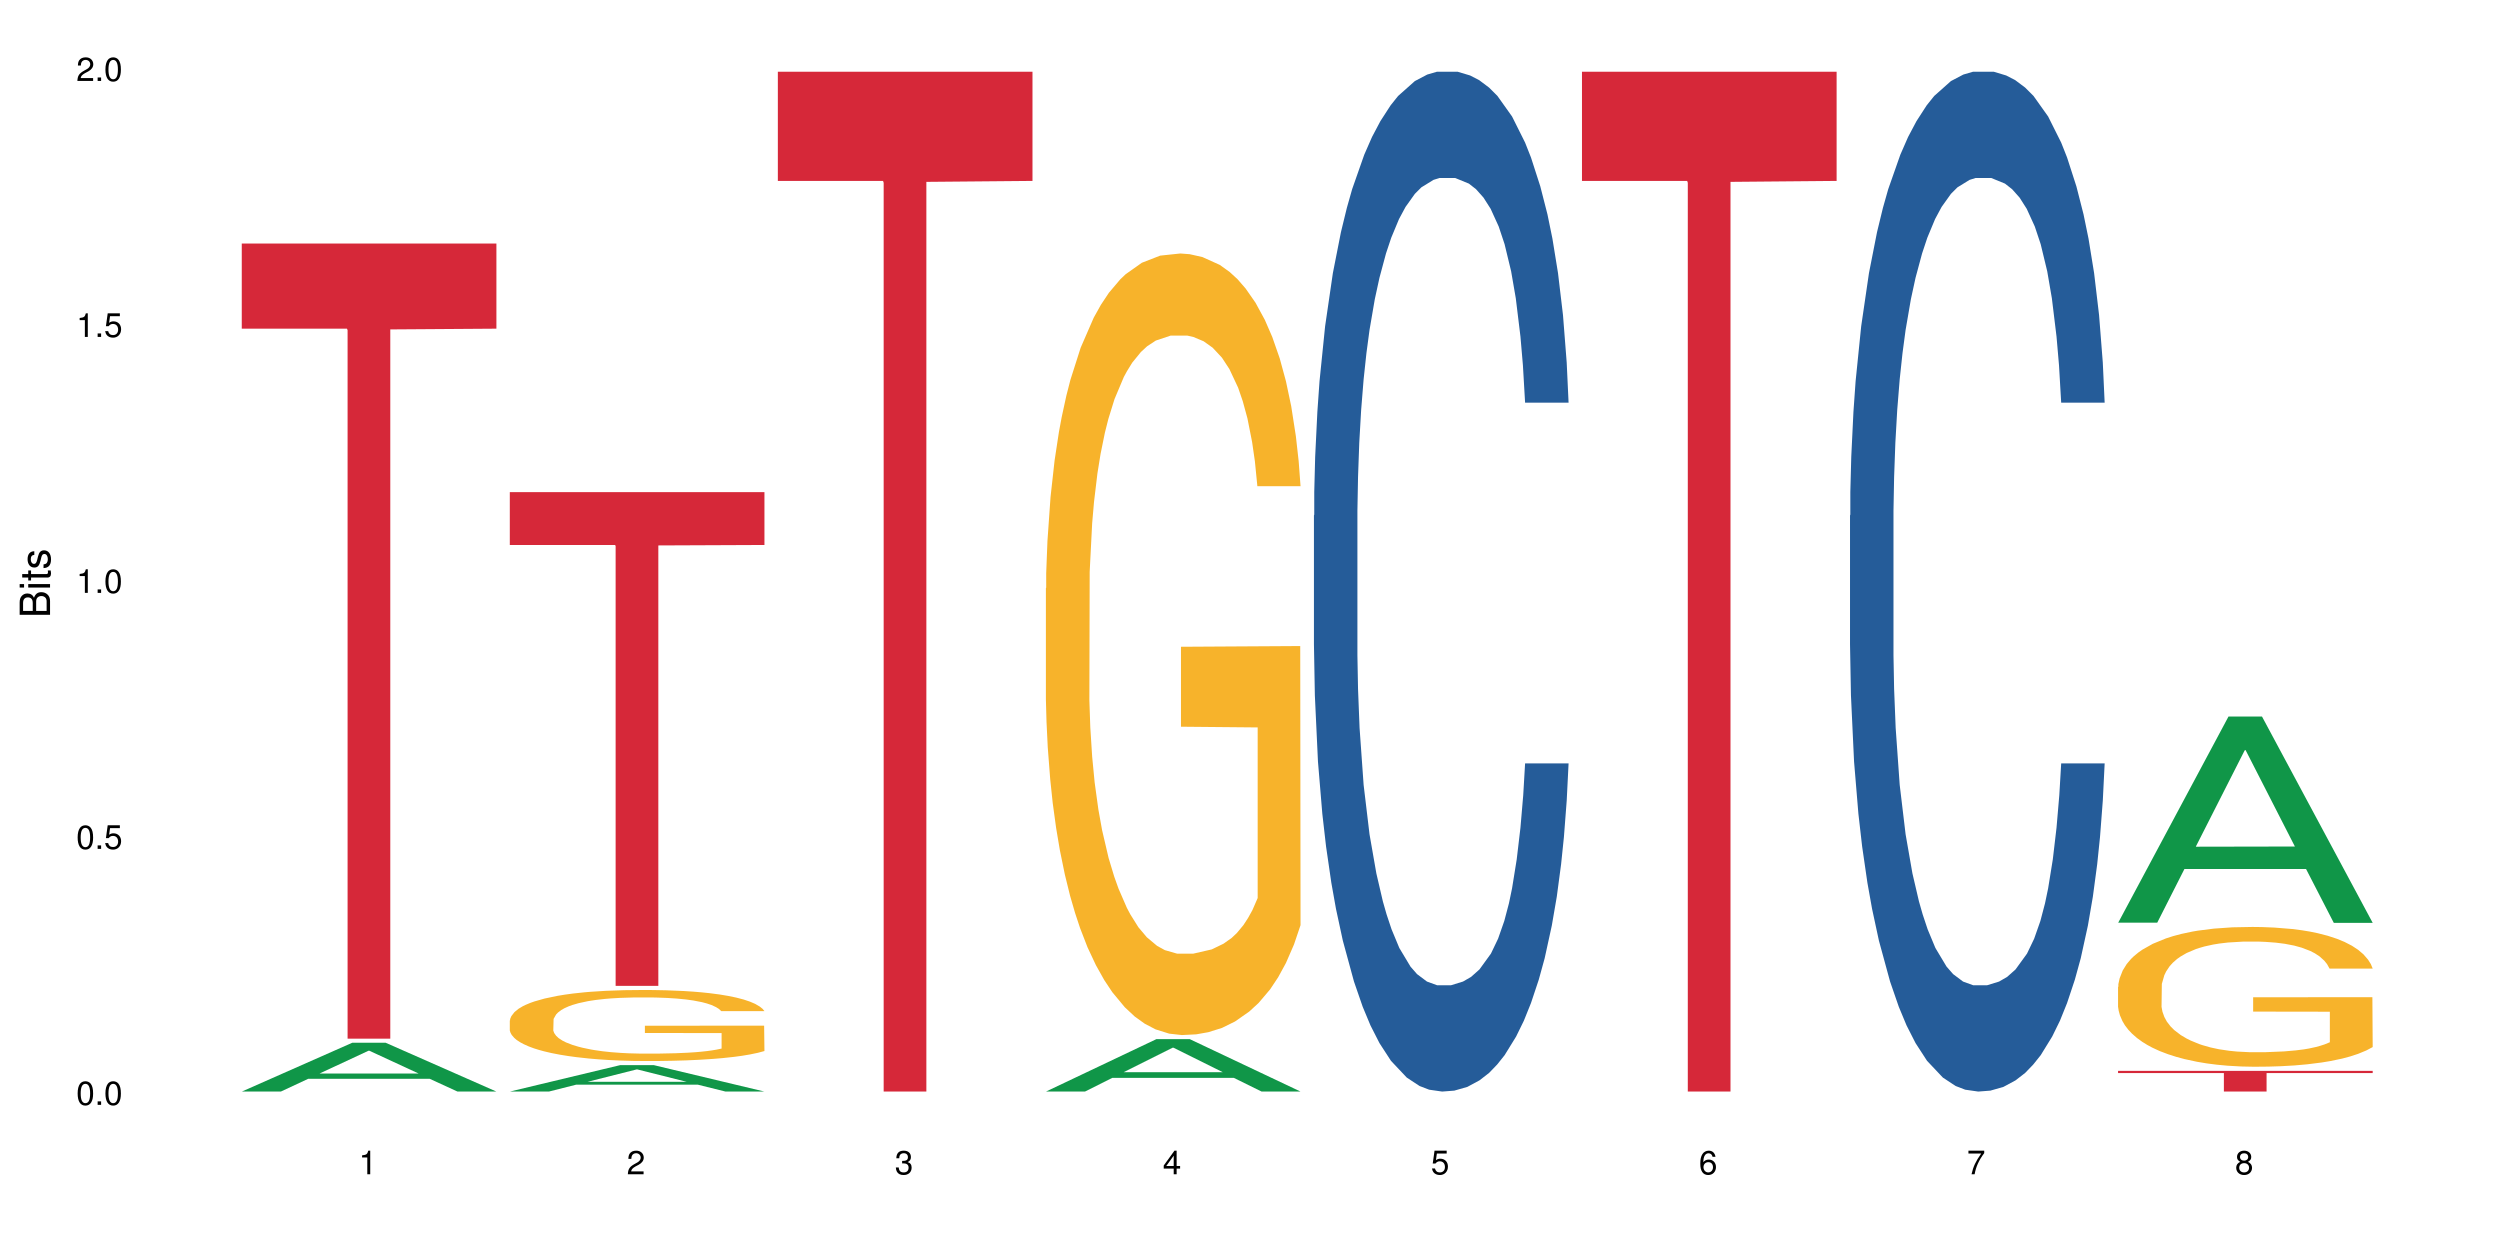 <?xml version="1.0" encoding="UTF-8"?>
<svg xmlns="http://www.w3.org/2000/svg" xmlns:xlink="http://www.w3.org/1999/xlink" width="720pt" height="360pt" viewBox="0 0 720 360" version="1.1">
<defs>
<g>
<symbol overflow="visible" id="glyph0-0">
<path style="stroke:none;" d=""/>
</symbol>
<symbol overflow="visible" id="glyph0-1">
<path style="stroke:none;" d="M 2.641 -6.797 C 2 -6.797 1.422 -6.531 1.078 -6.047 C 0.641 -5.453 0.406 -4.547 0.406 -3.297 C 0.406 -1 1.188 0.219 2.641 0.219 C 4.078 0.219 4.859 -1 4.859 -3.234 C 4.859 -4.562 4.656 -5.438 4.203 -6.047 C 3.844 -6.531 3.281 -6.797 2.641 -6.797 Z M 2.641 -6.047 C 3.547 -6.047 4 -5.125 4 -3.312 C 4 -1.375 3.562 -0.484 2.625 -0.484 C 1.734 -0.484 1.281 -1.422 1.281 -3.281 C 1.281 -5.141 1.734 -6.047 2.641 -6.047 Z M 2.641 -6.047 "/>
</symbol>
<symbol overflow="visible" id="glyph0-2">
<path style="stroke:none;" d="M 1.828 -1 L 0.828 -1 L 0.828 0 L 1.828 0 Z M 1.828 -1 "/>
</symbol>
<symbol overflow="visible" id="glyph0-3">
<path style="stroke:none;" d="M 4.562 -6.797 L 1.062 -6.797 L 0.547 -3.094 L 1.328 -3.094 C 1.719 -3.562 2.047 -3.734 2.578 -3.734 C 3.484 -3.734 4.062 -3.109 4.062 -2.094 C 4.062 -1.125 3.484 -0.531 2.578 -0.531 C 1.828 -0.531 1.375 -0.906 1.188 -1.672 L 0.328 -1.672 C 0.453 -1.109 0.547 -0.844 0.75 -0.594 C 1.125 -0.078 1.828 0.219 2.594 0.219 C 3.969 0.219 4.922 -0.781 4.922 -2.219 C 4.922 -3.562 4.031 -4.484 2.719 -4.484 C 2.25 -4.484 1.859 -4.359 1.469 -4.062 L 1.734 -5.969 L 4.562 -5.969 Z M 4.562 -6.797 "/>
</symbol>
<symbol overflow="visible" id="glyph0-4">
<path style="stroke:none;" d="M 2.484 -4.844 L 2.484 0 L 3.328 0 L 3.328 -6.797 L 2.766 -6.797 C 2.469 -5.75 2.281 -5.609 0.984 -5.453 L 0.984 -4.844 Z M 2.484 -4.844 "/>
</symbol>
<symbol overflow="visible" id="glyph0-5">
<path style="stroke:none;" d="M 4.859 -0.828 L 1.281 -0.828 C 1.359 -1.391 1.672 -1.75 2.5 -2.234 L 3.469 -2.75 C 4.406 -3.266 4.906 -3.969 4.906 -4.812 C 4.906 -5.375 4.672 -5.906 4.266 -6.266 C 3.859 -6.625 3.375 -6.797 2.719 -6.797 C 1.859 -6.797 1.219 -6.5 0.844 -5.922 C 0.609 -5.562 0.5 -5.125 0.484 -4.438 L 1.328 -4.438 C 1.359 -4.906 1.406 -5.188 1.531 -5.406 C 1.75 -5.812 2.188 -6.062 2.703 -6.062 C 3.469 -6.062 4.031 -5.516 4.031 -4.781 C 4.031 -4.25 3.719 -3.797 3.125 -3.438 L 2.234 -2.938 C 0.812 -2.141 0.406 -1.5 0.328 0 L 4.859 0 Z M 4.859 -0.828 "/>
</symbol>
<symbol overflow="visible" id="glyph0-6">
<path style="stroke:none;" d="M 2.125 -3.125 L 2.578 -3.125 C 3.516 -3.125 3.984 -2.703 3.984 -1.891 C 3.984 -1.031 3.469 -0.531 2.578 -0.531 C 1.656 -0.531 1.203 -0.984 1.156 -1.969 L 0.312 -1.969 C 0.344 -1.422 0.438 -1.078 0.609 -0.766 C 0.953 -0.109 1.625 0.219 2.547 0.219 C 3.953 0.219 4.859 -0.609 4.859 -1.906 C 4.859 -2.766 4.516 -3.25 3.703 -3.516 C 4.344 -3.766 4.656 -4.25 4.656 -4.938 C 4.656 -6.109 3.875 -6.797 2.578 -6.797 C 1.203 -6.797 0.484 -6.047 0.453 -4.609 L 1.297 -4.609 C 1.312 -5.016 1.344 -5.25 1.453 -5.453 C 1.641 -5.828 2.062 -6.062 2.594 -6.062 C 3.344 -6.062 3.797 -5.625 3.797 -4.906 C 3.797 -4.422 3.609 -4.141 3.25 -3.984 C 3.016 -3.891 2.719 -3.844 2.125 -3.844 Z M 2.125 -3.125 "/>
</symbol>
<symbol overflow="visible" id="glyph0-7">
<path style="stroke:none;" d="M 3.141 -1.625 L 3.141 0 L 3.984 0 L 3.984 -1.625 L 4.984 -1.625 L 4.984 -2.391 L 3.984 -2.391 L 3.984 -6.797 L 3.359 -6.797 L 0.266 -2.516 L 0.266 -1.625 Z M 3.141 -2.391 L 1 -2.391 L 3.141 -5.359 Z M 3.141 -2.391 "/>
</symbol>
<symbol overflow="visible" id="glyph0-8">
<path style="stroke:none;" d="M 4.781 -5.031 C 4.609 -6.141 3.891 -6.797 2.844 -6.797 C 2.094 -6.797 1.422 -6.438 1.031 -5.828 C 0.609 -5.172 0.406 -4.344 0.406 -3.094 C 0.406 -1.953 0.578 -1.234 0.984 -0.625 C 1.359 -0.078 1.953 0.219 2.703 0.219 C 3.984 0.219 4.922 -0.734 4.922 -2.078 C 4.922 -3.344 4.062 -4.234 2.844 -4.234 C 2.172 -4.234 1.641 -3.969 1.281 -3.469 C 1.281 -5.125 1.828 -6.047 2.797 -6.047 C 3.391 -6.047 3.797 -5.672 3.938 -5.031 Z M 2.734 -3.484 C 3.547 -3.484 4.062 -2.922 4.062 -2 C 4.062 -1.156 3.484 -0.531 2.703 -0.531 C 1.922 -0.531 1.328 -1.188 1.328 -2.047 C 1.328 -2.891 1.906 -3.484 2.734 -3.484 Z M 2.734 -3.484 "/>
</symbol>
<symbol overflow="visible" id="glyph0-9">
<path style="stroke:none;" d="M 4.984 -6.797 L 0.438 -6.797 L 0.438 -5.969 L 4.109 -5.969 C 2.5 -3.656 1.828 -2.234 1.328 0 L 2.219 0 C 2.594 -2.172 3.453 -4.047 4.984 -6.094 Z M 4.984 -6.797 "/>
</symbol>
<symbol overflow="visible" id="glyph0-10">
<path style="stroke:none;" d="M 3.75 -3.578 C 4.453 -4 4.688 -4.344 4.688 -4.984 C 4.688 -6.047 3.844 -6.797 2.641 -6.797 C 1.438 -6.797 0.594 -6.047 0.594 -4.984 C 0.594 -4.359 0.828 -4.016 1.516 -3.578 C 0.734 -3.203 0.359 -2.641 0.359 -1.891 C 0.359 -0.641 1.297 0.219 2.641 0.219 C 3.984 0.219 4.922 -0.641 4.922 -1.875 C 4.922 -2.641 4.531 -3.203 3.75 -3.578 Z M 2.641 -6.047 C 3.359 -6.047 3.812 -5.625 3.812 -4.969 C 3.812 -4.344 3.344 -3.922 2.641 -3.922 C 1.922 -3.922 1.453 -4.344 1.453 -4.984 C 1.453 -5.625 1.922 -6.047 2.641 -6.047 Z M 2.641 -3.203 C 3.484 -3.203 4.062 -2.672 4.062 -1.875 C 4.062 -1.062 3.484 -0.531 2.625 -0.531 C 1.797 -0.531 1.219 -1.078 1.219 -1.875 C 1.219 -2.672 1.797 -3.203 2.641 -3.203 Z M 2.641 -3.203 "/>
</symbol>
<symbol overflow="visible" id="glyph1-0">
<path style="stroke:none;" d=""/>
</symbol>
<symbol overflow="visible" id="glyph1-1">
<path style="stroke:none;" d="M 0 -0.953 L 0 -4.891 C 0 -5.719 -0.234 -6.344 -0.734 -6.797 C -1.188 -7.234 -1.812 -7.469 -2.5 -7.469 C -3.547 -7.469 -4.188 -7 -4.625 -5.875 C -4.984 -6.672 -5.641 -7.094 -6.531 -7.094 C -7.156 -7.094 -7.734 -6.859 -8.141 -6.391 C -8.562 -5.938 -8.75 -5.344 -8.75 -4.5 L -8.75 -0.953 Z M -4.984 -2.062 L -7.766 -2.062 L -7.766 -4.219 C -7.766 -4.844 -7.688 -5.203 -7.453 -5.5 C -7.219 -5.812 -6.859 -5.969 -6.375 -5.969 C -5.906 -5.969 -5.531 -5.812 -5.297 -5.5 C -5.062 -5.203 -4.984 -4.844 -4.984 -4.219 Z M -0.984 -2.062 L -4 -2.062 L -4 -4.781 C -4 -5.328 -3.859 -5.688 -3.578 -5.953 C -3.297 -6.219 -2.922 -6.359 -2.484 -6.359 C -2.062 -6.359 -1.688 -6.219 -1.406 -5.953 C -1.109 -5.688 -0.984 -5.328 -0.984 -4.781 Z M -0.984 -2.062 "/>
</symbol>
<symbol overflow="visible" id="glyph1-2">
<path style="stroke:none;" d="M -6.281 -1.797 L -6.281 -0.797 L 0 -0.797 L 0 -1.797 Z M -8.75 -1.797 L -8.75 -0.797 L -7.484 -0.797 L -7.484 -1.797 Z M -8.75 -1.797 "/>
</symbol>
<symbol overflow="visible" id="glyph1-3">
<path style="stroke:none;" d="M -6.281 -3.047 L -6.281 -2.016 L -8.016 -2.016 L -8.016 -1.016 L -6.281 -1.016 L -6.281 -0.172 L -5.469 -0.172 L -5.469 -1.016 L -0.719 -1.016 C -0.078 -1.016 0.281 -1.453 0.281 -2.234 C 0.281 -2.469 0.25 -2.719 0.188 -3.047 L -0.641 -3.047 C -0.609 -2.922 -0.594 -2.766 -0.594 -2.562 C -0.594 -2.141 -0.719 -2.016 -1.156 -2.016 L -5.469 -2.016 L -5.469 -3.047 Z M -6.281 -3.047 "/>
</symbol>
<symbol overflow="visible" id="glyph1-4">
<path style="stroke:none;" d="M -4.531 -5.25 C -5.766 -5.25 -6.469 -4.422 -6.469 -2.969 C -6.469 -1.516 -5.719 -0.562 -4.547 -0.562 C -3.562 -0.562 -3.094 -1.062 -2.734 -2.562 L -2.516 -3.484 C -2.344 -4.188 -2.094 -4.469 -1.625 -4.469 C -1.047 -4.469 -0.641 -3.875 -0.641 -3 C -0.641 -2.453 -0.797 -2 -1.062 -1.75 C -1.25 -1.594 -1.422 -1.531 -1.875 -1.469 L -1.875 -0.406 C -0.422 -0.453 0.281 -1.266 0.281 -2.922 C 0.281 -4.5 -0.5 -5.516 -1.719 -5.516 C -2.656 -5.516 -3.172 -4.984 -3.469 -3.734 L -3.703 -2.766 C -3.891 -1.953 -4.156 -1.609 -4.594 -1.609 C -5.172 -1.609 -5.547 -2.125 -5.547 -2.938 C -5.547 -3.75 -5.203 -4.172 -4.531 -4.203 Z M -4.531 -5.25 "/>
</symbol>
</g>
</defs>
<g id="surface16251">
<rect x="0" y="0" width="720" height="360" style="fill:rgb(100%,100%,100%);fill-opacity:1;stroke:none;"/>
<path style=" stroke:none;fill-rule:nonzero;fill:rgb(6.275%,58.824%,28.235%);fill-opacity:1;" d="M 69.629 314.359 L 69.707 314.344 L 101.441 300.316 L 111.078 300.316 L 142.965 314.371 L 131.762 314.371 L 123.77 310.703 L 88.746 310.703 L 80.91 314.359 L 69.629 314.359 L 92.117 309.184 L 120.559 309.172 L 106.375 302.613 L 106.219 302.602 L 106.062 302.641 L 92.039 309.172 L 92.117 309.184 Z M 69.629 314.359 "/>
<path style=" stroke:none;fill-rule:nonzero;fill:rgb(83.922%,15.686%,22.353%);fill-opacity:1;" d="M 69.629 70.145 L 142.965 70.145 L 142.965 94.656 L 112.402 94.871 L 112.402 299.137 L 100.105 299.137 L 100.105 95.086 L 99.926 94.656 L 69.629 94.656 Z M 69.629 70.145 "/>
<path style=" stroke:none;fill-rule:nonzero;fill:rgb(6.275%,58.824%,28.235%);fill-opacity:1;" d="M 146.824 314.363 L 146.902 314.355 L 178.637 306.754 L 188.273 306.754 L 220.16 314.371 L 208.957 314.371 L 200.965 312.383 L 165.941 312.383 L 158.109 314.363 L 146.824 314.363 L 169.312 311.562 L 197.754 311.555 L 183.57 308 L 183.414 307.992 L 183.258 308.016 L 169.234 311.555 L 169.312 311.562 Z M 146.824 314.363 "/>
<path style=" stroke:none;fill-rule:nonzero;fill:rgb(96.863%,70.196%,16.863%);fill-opacity:1;" d="M 146.824 293.879 L 146.914 293.859 L 146.914 293.484 L 147.273 292.645 L 148.168 291.488 L 149.328 290.535 L 150.582 289.785 L 151.387 289.395 L 152.727 288.832 L 153.891 288.422 L 156.844 287.582 L 160.598 286.797 L 162.656 286.461 L 164.98 286.141 L 168.289 285.789 L 169.809 285.656 L 174.461 285.359 L 179.738 285.172 L 185.551 285.113 L 188.234 285.133 L 191.898 285.207 L 196.91 285.414 L 199.77 285.602 L 202.008 285.789 L 204.332 286.031 L 207.195 286.402 L 209.875 286.852 L 212.023 287.301 L 214.168 287.863 L 215.957 288.461 L 217.477 289.113 L 218.82 289.898 L 219.625 290.551 L 220.16 291.207 L 207.73 291.207 L 207.016 290.551 L 206.211 290.047 L 204.867 289.43 L 203.527 288.984 L 202.184 288.629 L 199.68 288.141 L 197.535 287.844 L 194.852 287.582 L 192.258 287.414 L 189.305 287.301 L 187.52 287.262 L 182.777 287.262 L 178.484 287.395 L 175.98 287.543 L 174.191 287.691 L 171.688 287.973 L 170.168 288.199 L 169.273 288.348 L 166.59 288.926 L 164.801 289.449 L 163.816 289.805 L 162.566 290.367 L 161.672 290.871 L 160.688 291.617 L 160.152 292.18 L 159.434 293.449 L 159.348 296.812 L 159.613 297.523 L 160.152 298.289 L 160.867 298.961 L 161.941 299.672 L 163.012 300.215 L 164.891 300.941 L 166.5 301.426 L 167.754 301.746 L 170.168 302.25 L 171.152 302.418 L 173.477 302.754 L 175.891 303.016 L 178.844 303.238 L 181.078 303.352 L 184.656 303.445 L 189.219 303.445 L 194.582 303.332 L 197.98 303.184 L 200.309 303.035 L 201.828 302.902 L 203.707 302.699 L 205.047 302.512 L 206.301 302.305 L 207.82 301.988 L 207.82 297.523 L 185.73 297.504 L 185.73 295.41 L 220.07 295.391 L 220.16 302.699 L 218.285 303.203 L 215.957 303.688 L 213.723 304.062 L 211.398 304.379 L 208.086 304.734 L 205.406 304.961 L 201.289 305.223 L 197.535 305.391 L 193.598 305.5 L 190.113 305.559 L 185.996 305.574 L 182.332 305.539 L 178.395 305.426 L 175.266 305.277 L 172.402 305.09 L 169.543 304.848 L 165.965 304.453 L 163.641 304.137 L 161.223 303.746 L 158.809 303.277 L 156.664 302.773 L 155.23 302.379 L 153.801 301.934 L 152.281 301.371 L 150.852 300.734 L 149.777 300.156 L 148.793 299.504 L 148.078 298.887 L 147.363 298.047 L 147.004 297.371 L 146.824 296.793 Z M 146.824 293.879 "/>
<path style=" stroke:none;fill-rule:nonzero;fill:rgb(83.922%,15.686%,22.353%);fill-opacity:1;" d="M 146.824 141.73 L 220.16 141.73 L 220.16 156.953 L 189.598 157.086 L 189.598 283.934 L 177.301 283.934 L 177.301 157.219 L 177.121 156.953 L 146.824 156.953 Z M 146.824 141.73 "/>
<path style=" stroke:none;fill-rule:nonzero;fill:rgb(83.922%,15.686%,22.353%);fill-opacity:1;" d="M 224.02 20.664 L 297.355 20.664 L 297.355 52.102 L 266.793 52.379 L 266.793 314.371 L 254.496 314.371 L 254.496 52.652 L 254.316 52.102 L 224.02 52.102 Z M 224.02 20.664 "/>
<path style=" stroke:none;fill-rule:nonzero;fill:rgb(6.275%,58.824%,28.235%);fill-opacity:1;" d="M 301.219 314.355 L 301.297 314.344 L 333.027 299.277 L 342.664 299.277 L 374.555 314.371 L 363.348 314.371 L 355.355 310.43 L 320.336 310.43 L 312.5 314.355 L 301.219 314.355 L 323.703 308.801 L 352.145 308.785 L 337.965 301.742 L 337.809 301.73 L 337.648 301.77 L 323.625 308.785 L 323.703 308.801 Z M 301.219 314.355 "/>
<path style=" stroke:none;fill-rule:nonzero;fill:rgb(96.863%,70.196%,16.863%);fill-opacity:1;" d="M 301.219 169.414 L 301.305 169.207 L 301.305 165.098 L 301.664 155.848 L 302.559 143.102 L 303.723 132.617 L 304.973 124.395 L 305.777 120.078 L 307.121 113.91 L 308.281 109.387 L 311.234 100.137 L 314.988 91.504 L 317.047 87.805 L 319.371 84.309 L 322.68 80.402 L 324.203 78.965 L 328.852 75.676 L 334.129 73.621 L 339.941 73.004 L 342.625 73.207 L 346.293 74.031 L 351.301 76.293 L 354.164 78.348 L 356.398 80.402 L 358.723 83.074 L 361.586 87.188 L 364.27 92.121 L 366.414 97.055 L 368.562 103.223 L 370.352 109.801 L 371.871 116.996 L 373.211 125.629 L 374.016 132.824 L 374.555 140.02 L 362.121 140.02 L 361.406 132.824 L 360.602 127.273 L 359.262 120.488 L 357.918 115.555 L 356.578 111.648 L 354.074 106.305 L 351.926 103.016 L 349.242 100.137 L 346.648 98.289 L 343.699 97.055 L 341.91 96.645 L 337.168 96.645 L 332.875 98.082 L 330.371 99.727 L 328.586 101.371 L 326.078 104.453 L 324.559 106.922 L 323.664 108.566 L 320.98 114.938 L 319.195 120.695 L 318.211 124.602 L 316.957 130.766 L 316.062 136.316 L 315.078 144.539 L 314.543 150.707 L 313.828 164.684 L 313.738 201.688 L 314.008 209.5 L 314.543 217.926 L 315.258 225.328 L 316.332 233.137 L 317.406 239.102 L 319.281 247.117 L 320.895 252.461 L 322.145 255.957 L 324.559 261.508 L 325.543 263.355 L 327.867 267.059 L 330.285 269.934 L 333.234 272.402 L 335.469 273.637 L 339.047 274.664 L 343.609 274.664 L 348.977 273.43 L 352.375 271.785 L 354.699 270.141 L 356.219 268.703 L 358.098 266.441 L 359.438 264.383 L 360.691 262.125 L 362.211 258.629 L 362.211 209.5 L 340.121 209.293 L 340.121 186.27 L 374.465 186.062 L 374.555 266.441 L 372.676 271.992 L 370.352 277.336 L 368.113 281.445 L 365.789 284.941 L 362.48 288.848 L 359.797 291.312 L 355.684 294.191 L 351.926 296.043 L 347.992 297.273 L 344.504 297.891 L 340.391 298.098 L 336.723 297.688 L 332.789 296.453 L 329.656 294.809 L 326.797 292.754 L 323.934 290.078 L 320.355 285.762 L 318.031 282.27 L 315.617 277.953 L 313.203 272.812 L 311.055 267.262 L 309.625 262.945 L 308.191 258.012 L 306.672 251.844 L 305.242 244.855 L 304.168 238.484 L 303.184 231.289 L 302.469 224.504 L 301.754 215.254 L 301.395 207.855 L 301.219 201.48 Z M 301.219 169.414 "/>
<path style=" stroke:none;fill-rule:nonzero;fill:rgb(14.51%,36.078%,60%);fill-opacity:1;" d="M 378.414 148.457 L 378.504 148.188 L 378.504 141.742 L 378.77 131.543 L 379.398 118.656 L 380.023 109.797 L 381.633 93.957 L 383.867 78.652 L 386.195 66.84 L 387.895 59.859 L 389.414 54.492 L 392.902 44.559 L 395.137 39.457 L 397.551 34.891 L 400.504 30.328 L 402.648 27.645 L 407.48 23.348 L 411.055 21.469 L 413.828 20.664 L 419.82 20.664 L 423.398 21.738 L 425.992 23.078 L 428.855 25.227 L 431.27 27.645 L 435.473 33.551 L 439.227 41.066 L 440.926 45.363 L 443.609 53.684 L 445.668 61.738 L 447.098 68.719 L 448.707 78.652 L 450.141 90.734 L 451.211 104.426 L 451.75 115.969 L 439.227 115.969 L 438.602 105.23 L 437.887 96.91 L 436.547 85.902 L 435.203 78.117 L 433.324 70.332 L 431.625 65.23 L 429.301 60.129 L 427.246 56.906 L 425.098 54.492 L 423.039 52.879 L 419.105 51.27 L 414.543 51.27 L 412.844 51.805 L 409.355 53.953 L 407.48 55.832 L 404.797 59.59 L 402.918 63.082 L 400.684 68.449 L 399.16 73.016 L 397.285 79.996 L 395.941 86.172 L 394.422 95.031 L 393.527 101.742 L 392.723 109.258 L 392.008 118.117 L 391.469 127.516 L 391.113 137.449 L 390.934 147.113 L 390.934 188.727 L 391.113 198.391 L 391.559 209.668 L 392.723 226.043 L 394.422 240.273 L 396.391 251.547 L 398.266 259.602 L 399.34 263.359 L 400.773 267.656 L 403.008 273.027 L 406.227 278.395 L 408.105 280.543 L 410.969 282.691 L 413.918 283.766 L 417.855 283.766 L 421.34 282.691 L 423.668 281.348 L 426.082 279.199 L 429.391 274.637 L 431.449 270.34 L 433.234 265.242 L 434.578 260.141 L 435.473 255.844 L 436.812 247.52 L 437.887 238.395 L 438.691 228.996 L 439.227 219.867 L 451.75 219.867 L 451.211 230.609 L 450.406 241.078 L 449.602 248.863 L 448.352 258.262 L 446.918 266.582 L 444.863 275.98 L 443.164 282.152 L 440.926 288.867 L 438.871 293.969 L 436.637 298.531 L 433.324 303.898 L 431.18 306.586 L 428.855 309 L 426.082 311.148 L 422.594 313.027 L 418.836 314.102 L 415.348 314.371 L 411.594 313.832 L 408.82 312.762 L 405.152 310.344 L 400.594 305.512 L 397.285 300.41 L 394.691 295.309 L 392.453 289.941 L 389.949 282.691 L 386.73 270.879 L 384.762 261.75 L 383.422 254.234 L 381.902 243.762 L 380.828 234.367 L 379.574 219.332 L 378.68 200.27 L 378.414 185.504 Z M 378.414 148.457 "/>
<path style=" stroke:none;fill-rule:nonzero;fill:rgb(83.922%,15.686%,22.353%);fill-opacity:1;" d="M 455.609 20.664 L 528.945 20.664 L 528.945 52.102 L 498.383 52.379 L 498.383 314.371 L 486.086 314.371 L 486.086 52.652 L 485.906 52.102 L 455.609 52.102 Z M 455.609 20.664 "/>
<path style=" stroke:none;fill-rule:nonzero;fill:rgb(14.51%,36.078%,60%);fill-opacity:1;" d="M 532.805 148.457 L 532.895 148.188 L 532.895 141.742 L 533.164 131.543 L 533.789 118.656 L 534.414 109.797 L 536.023 93.957 L 538.262 78.652 L 540.586 66.84 L 542.285 59.859 L 543.805 54.492 L 547.293 44.559 L 549.527 39.457 L 551.945 34.891 L 554.895 30.328 L 557.043 27.645 L 561.871 23.348 L 565.449 21.469 L 568.223 20.664 L 574.215 20.664 L 577.789 21.738 L 580.383 23.078 L 583.246 25.227 L 585.66 27.645 L 589.863 33.551 L 593.621 41.066 L 595.32 45.363 L 598.004 53.684 L 600.059 61.738 L 601.492 68.719 L 603.102 78.652 L 604.531 90.734 L 605.605 104.426 L 606.141 115.969 L 593.621 115.969 L 592.996 105.23 L 592.277 96.91 L 590.938 85.902 L 589.598 78.117 L 587.719 70.332 L 586.02 65.23 L 583.691 60.129 L 581.637 56.906 L 579.488 54.492 L 577.434 52.879 L 573.496 51.27 L 568.938 51.27 L 567.238 51.805 L 563.75 53.953 L 561.871 55.832 L 559.188 59.59 L 557.309 63.082 L 555.074 68.449 L 553.555 73.016 L 551.676 79.996 L 550.336 86.172 L 548.812 95.031 L 547.918 101.742 L 547.113 109.258 L 546.398 118.117 L 545.863 127.516 L 545.504 137.449 L 545.324 147.113 L 545.324 188.727 L 545.504 198.391 L 545.953 209.668 L 547.113 226.043 L 548.812 240.273 L 550.781 251.547 L 552.66 259.602 L 553.734 263.359 L 555.164 267.656 L 557.398 273.027 L 560.617 278.395 L 562.496 280.543 L 565.359 282.691 L 568.309 283.766 L 572.246 283.766 L 575.734 282.691 L 578.059 281.348 L 580.473 279.199 L 583.781 274.637 L 585.84 270.34 L 587.629 265.242 L 588.969 260.141 L 589.863 255.844 L 591.207 247.52 L 592.277 238.395 L 593.082 228.996 L 593.621 219.867 L 606.141 219.867 L 605.605 230.609 L 604.801 241.078 L 603.996 248.863 L 602.742 258.262 L 601.312 266.582 L 599.254 275.98 L 597.555 282.152 L 595.32 288.867 L 593.262 293.969 L 591.027 298.531 L 587.719 303.898 L 585.57 306.586 L 583.246 309 L 580.473 311.148 L 576.984 313.027 L 573.23 314.102 L 569.742 314.371 L 565.984 313.832 L 563.211 312.762 L 559.547 310.344 L 554.984 305.512 L 551.676 300.41 L 549.082 295.309 L 546.848 289.941 L 544.344 282.691 L 541.121 270.879 L 539.156 261.75 L 537.812 254.234 L 536.293 243.762 L 535.219 234.367 L 533.969 219.332 L 533.074 200.27 L 532.805 185.504 Z M 532.805 148.457 "/>
<path style=" stroke:none;fill-rule:nonzero;fill:rgb(6.275%,58.824%,28.235%);fill-opacity:1;" d="M 610 265.727 L 610.078 265.672 L 641.812 206.352 L 651.449 206.352 L 683.336 265.781 L 672.133 265.781 L 664.141 250.27 L 629.117 250.27 L 621.285 265.727 L 610 265.727 L 632.488 243.852 L 660.93 243.797 L 646.746 216.062 L 646.59 216.004 L 646.434 216.172 L 632.41 243.797 L 632.488 243.852 Z M 610 265.727 "/>
<path style=" stroke:none;fill-rule:nonzero;fill:rgb(96.863%,70.196%,16.863%);fill-opacity:1;" d="M 610 284.203 L 610.09 284.168 L 610.09 283.434 L 610.449 281.777 L 611.344 279.5 L 612.504 277.625 L 613.758 276.152 L 614.562 275.379 L 615.902 274.277 L 617.066 273.469 L 620.016 271.812 L 623.773 270.27 L 625.832 269.609 L 628.156 268.984 L 631.465 268.285 L 632.984 268.027 L 637.637 267.438 L 642.914 267.07 L 648.727 266.961 L 651.41 266.996 L 655.074 267.145 L 660.086 267.551 L 662.945 267.918 L 665.184 268.285 L 667.508 268.762 L 670.367 269.496 L 673.051 270.379 L 675.199 271.262 L 677.344 272.367 L 679.133 273.543 L 680.652 274.828 L 681.996 276.375 L 682.801 277.66 L 683.336 278.949 L 670.906 278.949 L 670.191 277.66 L 669.387 276.668 L 668.043 275.453 L 666.703 274.57 L 665.359 273.875 L 662.855 272.918 L 660.711 272.328 L 658.027 271.812 L 655.434 271.484 L 652.48 271.262 L 650.695 271.188 L 645.953 271.188 L 641.66 271.445 L 639.156 271.742 L 637.367 272.035 L 634.863 272.586 L 633.344 273.027 L 632.449 273.32 L 629.766 274.461 L 627.977 275.492 L 626.992 276.191 L 625.742 277.293 L 624.848 278.285 L 623.863 279.758 L 623.328 280.859 L 622.609 283.359 L 622.523 289.977 L 622.789 291.375 L 623.328 292.883 L 624.043 294.207 L 625.117 295.602 L 626.188 296.668 L 628.066 298.102 L 629.676 299.059 L 630.93 299.684 L 633.344 300.676 L 634.328 301.008 L 636.652 301.668 L 639.066 302.184 L 642.02 302.625 L 644.254 302.848 L 647.832 303.031 L 652.395 303.031 L 657.758 302.809 L 661.156 302.516 L 663.484 302.223 L 665.004 301.965 L 666.883 301.559 L 668.223 301.191 L 669.477 300.789 L 670.996 300.164 L 670.996 291.375 L 648.906 291.34 L 648.906 287.219 L 683.246 287.184 L 683.336 301.559 L 681.457 302.551 L 679.133 303.508 L 676.898 304.242 L 674.574 304.867 L 671.262 305.566 L 668.582 306.008 L 664.465 306.523 L 660.711 306.855 L 656.773 307.074 L 653.285 307.184 L 649.172 307.223 L 645.508 307.148 L 641.57 306.926 L 638.441 306.633 L 635.578 306.266 L 632.719 305.789 L 629.141 305.016 L 626.816 304.391 L 624.398 303.617 L 621.984 302.699 L 619.84 301.707 L 618.406 300.934 L 616.977 300.051 L 615.457 298.949 L 614.027 297.699 L 612.953 296.559 L 611.969 295.273 L 611.254 294.059 L 610.539 292.402 L 610.18 291.082 L 610 289.941 Z M 610 284.203 "/>
<path style=" stroke:none;fill-rule:nonzero;fill:rgb(83.922%,15.686%,22.353%);fill-opacity:1;" d="M 610 308.402 L 683.336 308.402 L 683.336 309.039 L 652.773 309.047 L 652.773 314.371 L 640.477 314.371 L 640.477 309.051 L 640.297 309.039 L 610 309.039 Z M 610 308.402 "/>
<g style="fill:rgb(0%,0%,0%);fill-opacity:1;">
  <use xlink:href="#glyph0-1" x="21.957" y="318.198"/>
  <use xlink:href="#glyph0-2" x="27.291" y="318.198"/>
  <use xlink:href="#glyph0-1" x="29.958" y="318.198"/>
</g>
<g style="fill:rgb(0%,0%,0%);fill-opacity:1;">
  <use xlink:href="#glyph0-1" x="21.957" y="244.476"/>
  <use xlink:href="#glyph0-2" x="27.291" y="244.476"/>
  <use xlink:href="#glyph0-3" x="29.958" y="244.476"/>
</g>
<g style="fill:rgb(0%,0%,0%);fill-opacity:1;">
  <use xlink:href="#glyph0-4" x="21.957" y="170.753"/>
  <use xlink:href="#glyph0-2" x="27.291" y="170.753"/>
  <use xlink:href="#glyph0-1" x="29.958" y="170.753"/>
</g>
<g style="fill:rgb(0%,0%,0%);fill-opacity:1;">
  <use xlink:href="#glyph0-4" x="21.957" y="97.034"/>
  <use xlink:href="#glyph0-2" x="27.291" y="97.034"/>
  <use xlink:href="#glyph0-3" x="29.958" y="97.034"/>
</g>
<g style="fill:rgb(0%,0%,0%);fill-opacity:1;">
  <use xlink:href="#glyph0-5" x="21.957" y="23.312"/>
  <use xlink:href="#glyph0-2" x="27.291" y="23.312"/>
  <use xlink:href="#glyph0-1" x="29.958" y="23.312"/>
</g>
<g style="fill:rgb(0%,0%,0%);fill-opacity:1;">
  <use xlink:href="#glyph0-4" x="103.297" y="338.19"/>
</g>
<g style="fill:rgb(0%,0%,0%);fill-opacity:1;">
  <use xlink:href="#glyph0-5" x="180.492" y="338.19"/>
</g>
<g style="fill:rgb(0%,0%,0%);fill-opacity:1;">
  <use xlink:href="#glyph0-6" x="257.688" y="338.19"/>
</g>
<g style="fill:rgb(0%,0%,0%);fill-opacity:1;">
  <use xlink:href="#glyph0-7" x="334.887" y="338.19"/>
</g>
<g style="fill:rgb(0%,0%,0%);fill-opacity:1;">
  <use xlink:href="#glyph0-3" x="412.082" y="338.19"/>
</g>
<g style="fill:rgb(0%,0%,0%);fill-opacity:1;">
  <use xlink:href="#glyph0-8" x="489.277" y="338.19"/>
</g>
<g style="fill:rgb(0%,0%,0%);fill-opacity:1;">
  <use xlink:href="#glyph0-9" x="566.473" y="338.19"/>
</g>
<g style="fill:rgb(0%,0%,0%);fill-opacity:1;">
  <use xlink:href="#glyph0-10" x="643.668" y="338.19"/>
</g>
<g style="fill:rgb(0%,0%,0%);fill-opacity:1;">
  <use xlink:href="#glyph1-1" x="14.412" y="178.016"/>
  <use xlink:href="#glyph1-2" x="14.412" y="170.012"/>
  <use xlink:href="#glyph1-3" x="14.412" y="167.348"/>
  <use xlink:href="#glyph1-4" x="14.412" y="164.012"/>
</g>
</g>
</svg>
